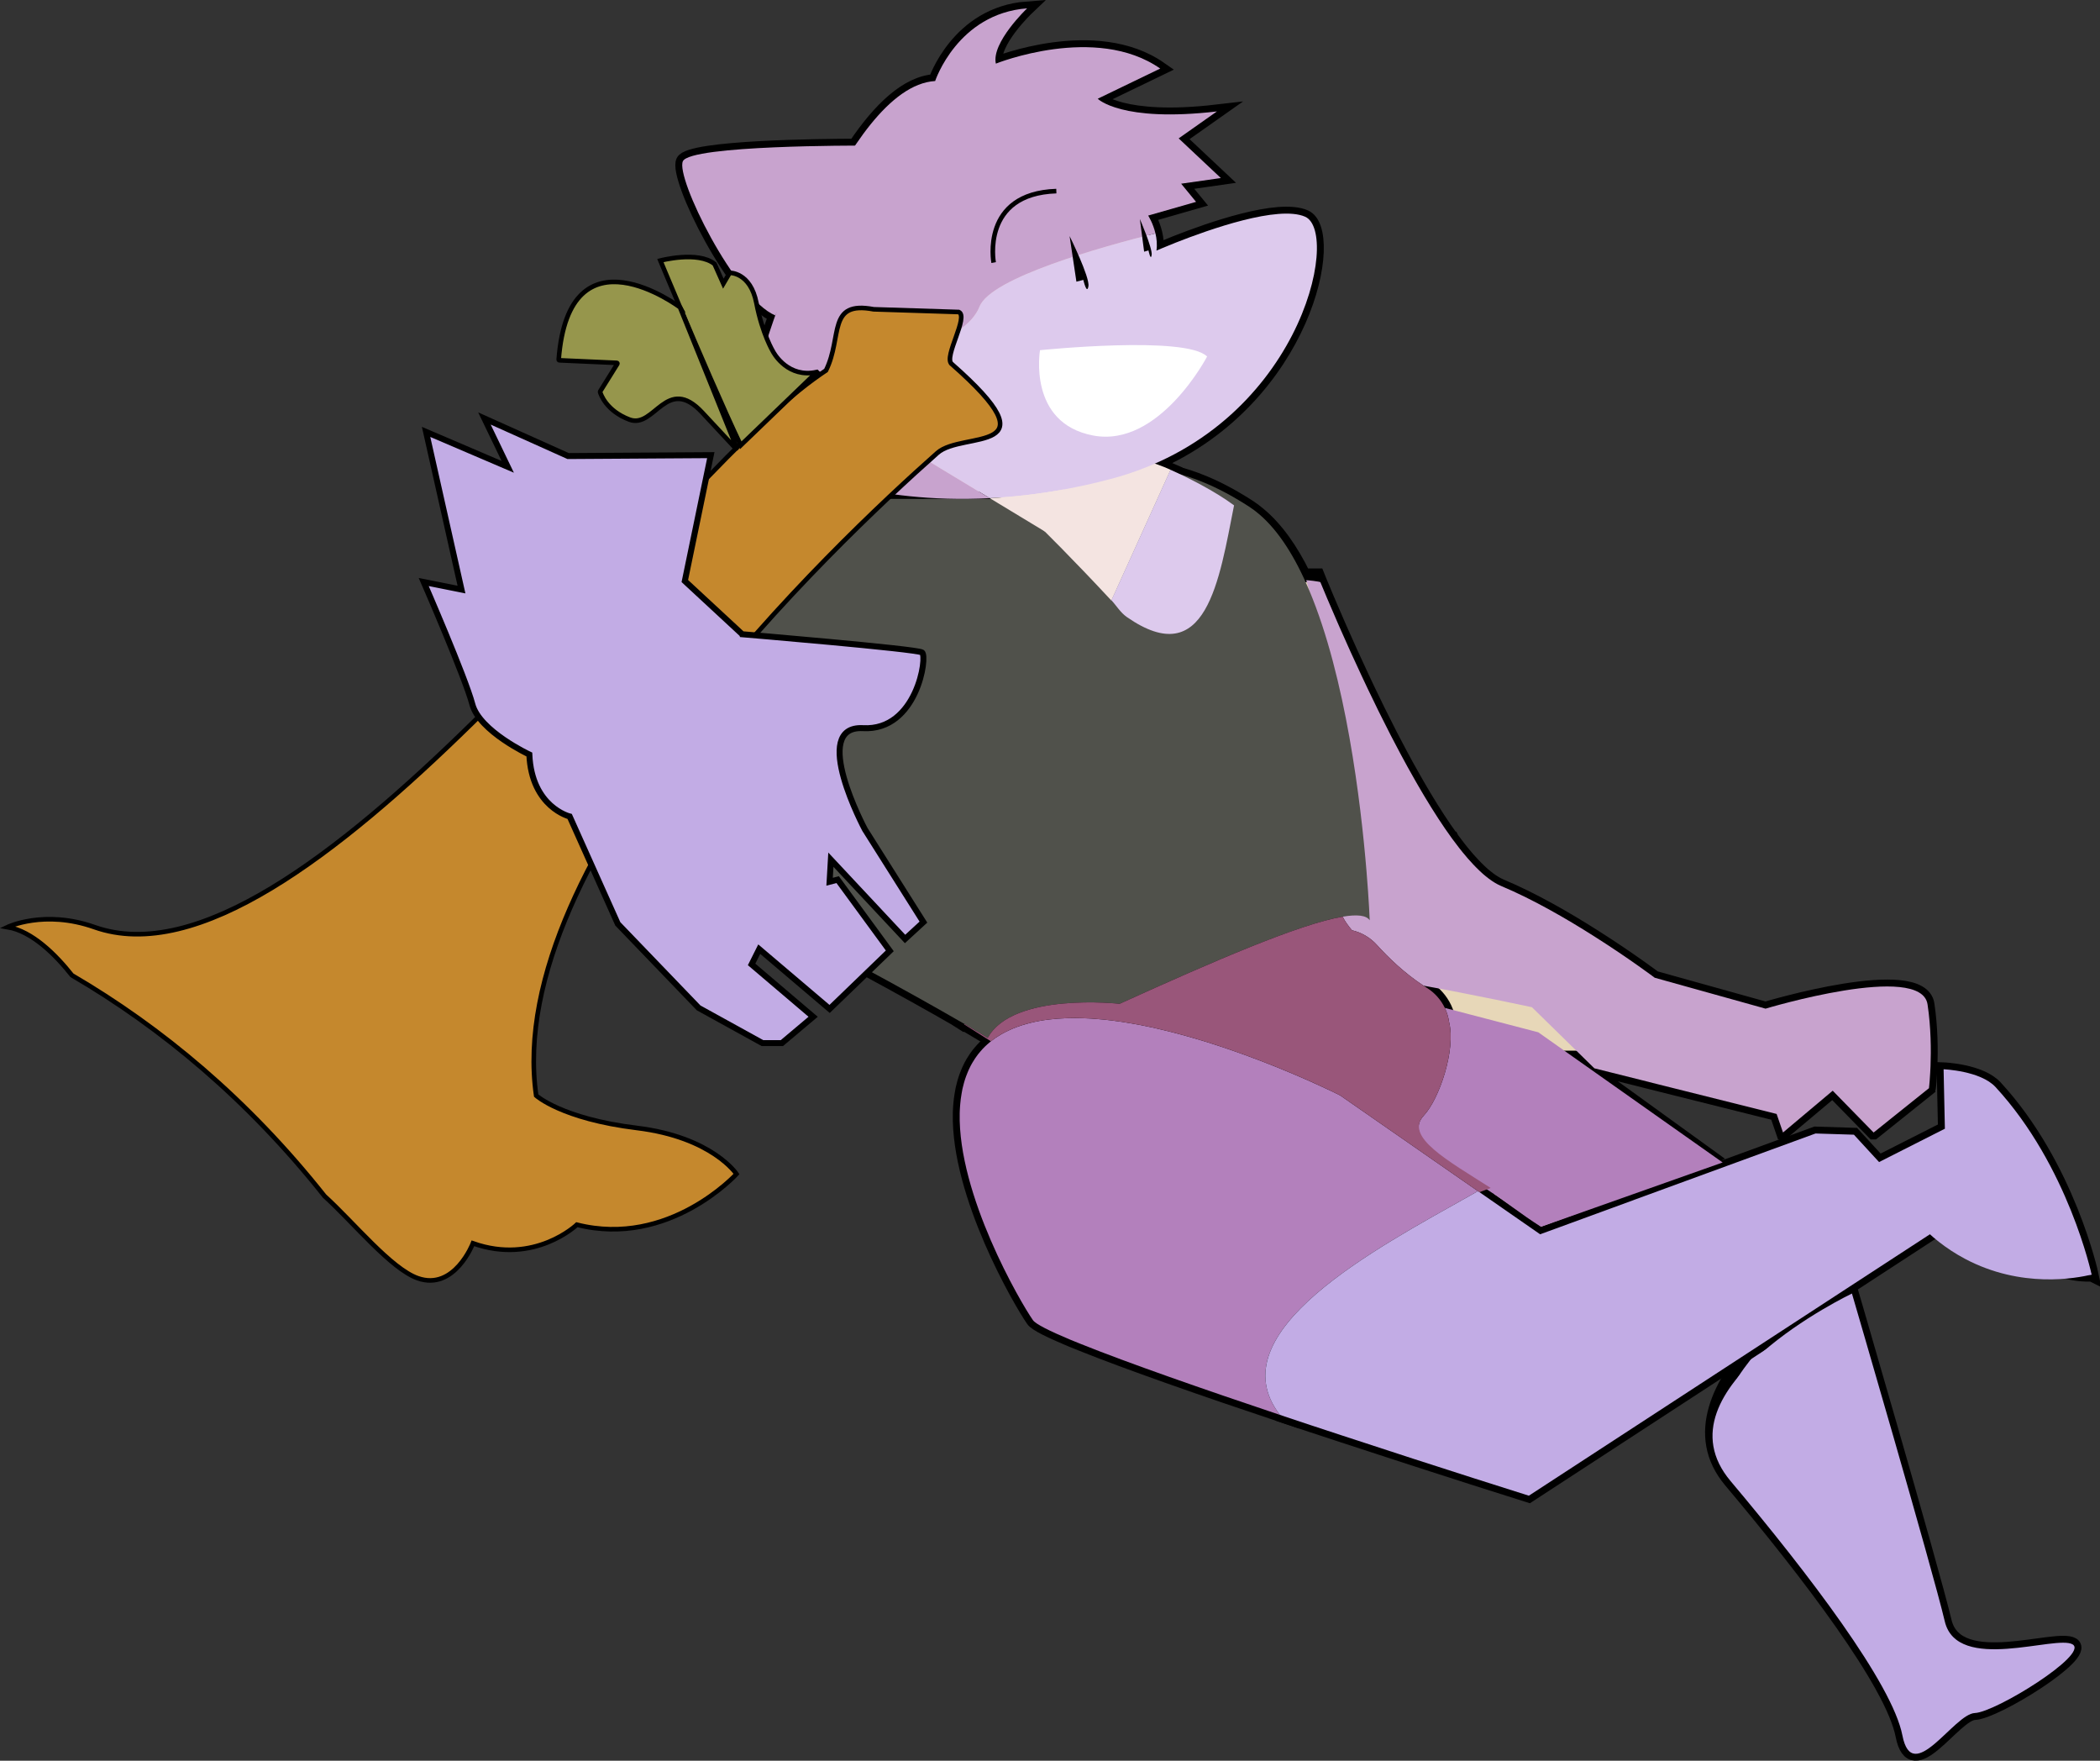 <?xml version="1.0" encoding="UTF-8"?><svg id="Layer_2" xmlns="http://www.w3.org/2000/svg" viewBox="0 0 456.618 382.764"><rect x="0" y="0" width="456.618" height="382.764" fill="#333333" stroke="none"/><defs><style>.cls-1{fill:#fff;}.cls-2{fill:#e7d7b8;}.cls-2,.cls-3,.cls-4,.cls-5,.cls-6,.cls-7,.cls-8{stroke:#000;stroke-miterlimit:10;}.cls-2,.cls-4,.cls-6{stroke-width:3px;}.cls-3{fill:none;}.cls-9,.cls-6,.cls-7{fill:#c2ace5;}.cls-4,.cls-10{fill:#f4e4e1;}.cls-11{fill:#dcc3e0;}.cls-5{fill:#96964c;}.cls-12{fill:#50514b;}.cls-13{fill:#99567a;}.cls-14{fill:#c8a3ce;}.cls-15{fill:#ddcaed;}.cls-16{fill:#b380bc;}.cls-7{stroke-width:1.3px;}.cls-8{fill:#c5882d;}</style></defs><g id="Layer_3"><g><g><path class="cls-6" d="M401.082,275.722s-41.721,26.138-24.798,46.245,35.186,44.066,37.364,55.292,11.226-4.691,15.75-4.859,24.798-12.734,21.279-14.912-25.133,6.367-27.814-5.027-21.782-76.739-21.782-76.739Z"/><path class="cls-2" d="M321.358,258.942c-.63,.36-1.27,.72-1.94,1.1-19.89,11.21-55,29.55-41.12,47.54-16.52-5.54-33.01-11.28-43.3-15.42-.74-.3-1.45-.59-2.13-.86-4.66-1.95-7.67-3.45-8.27-4.31-2.76-3.94-16.34-27.27-15.92-45.01,0-.2,.01-.39,.02-.59,.01-.23,.02-.46,.04-.69,.01-.22,.03-.44,.05-.65,.06-.77,.16-1.52,.29-2.25,.04-.32,.1-.64,.17-.95l.03-.15c.07-.31,.14-.61,.23-.91,.03-.12,.06-.24,.09-.35,.07-.26,.15-.52,.23-.78,.08-.23,.15-.44,.23-.66,.1-.27,.2-.55,.32-.82,.06-.16,.13-.32,.2-.47,.02-.05,.05-.11,.07-.16,.13-.3,.27-.58,.42-.87,.23-.43,.47-.85,.74-1.25,.14-.25,.31-.48,.48-.72,.25-.36,.52-.71,.81-1.04,.17-.22,.36-.42,.55-.63,.33-.35,.67-.69,1.04-1.01,.23-.22,.48-.42,.73-.63,.02-.01,.03-.02,.04-.03,.69-.55,1.44-1.06,2.26-1.53,.27-.16,.55-.31,.83-.45,.24-.13,.47-.24,.71-.35,.23-.11,.46-.21,.69-.31,.12-.06,.24-.11,.37-.16,.55-.23,1.12-.44,1.71-.63,.07-.02,.14-.05,.22-.07,.28-.09,.56-.17,.84-.25,.32-.1,.65-.18,.98-.26,2.48-.62,5.16-.94,7.96-1.02,.53-.02,1.07-.03,1.61-.03h.18c.49,0,.99,.01,1.49,.03,.63,.01,1.27,.04,1.91,.08,.26,.02,.52,.03,.79,.06,1.3,.08,2.62,.22,3.95,.39,1.38,.17,2.76,.38,4.15,.63,.66,.11,1.33,.23,1.99,.36,.82,.16,1.65,.33,2.47,.51,.69,.16,1.38,.32,2.07,.48,.65,.14,1.29,.3,1.93,.47,.51,.13,1.02,.26,1.54,.4,.7,.18,1.4,.37,2.09,.57,.6,.17,1.21,.34,1.8,.52,1.21,.35,2.41,.72,3.59,1.1,.49,.16,.98,.31,1.46,.47,.1,.03,.2,.07,.29,.1,.58,.19,1.16,.39,1.73,.58,9.7,3.31,17.86,6.98,21.8,8.84,.23,.11,.45,.22,.65,.31,1.21,.58,1.88,.92,1.88,.92l29.96,20.81Z"/><path class="cls-6" d="M454.799,277.092s-6.29,.6-12.6-3.86c-5.15-3.64-9.92-12.87-14.44-10.2l-25.53,16.63-22.49,14.66-47.31,30.83s-18.86-5.92-40.8-13.15c-4.37-1.43-8.85-2.91-13.33-4.42-13.88-17.99,21.23-36.33,41.12-47.54,.67-.38,1.31-.74,1.94-1.1l.34,.23,2.25,1.56,10.93,7.59,3.24-1.18,17.08-6.25,39.56-14.48,8.35,.26,5.47,5.95,14.31-7.25-.28-12.92s8.02,.31,11.3,3.87c15.84,17.18,20.89,40.77,20.89,40.77Z"/><path class="cls-2" d="M419.769,231.792c-.02,.48-.04,.93-.07,1.35v.02c-.04,.63-.08,1.19-.11,1.66v.01c-.03,.31-.05,.59-.07,.82v.01c-.01,.15-.02,.28-.04,.39-.02,.17-.04,.3-.04,.39,0,.04,0,.08-.01,.1s-.01,.03-.01,.03l-12.03,9.63h-.01l-8.88-9.09-10.81,9.08v.01h-.01l-1.39-4.04-27.66-6.92v-.01l-11.96-2.99-2.38-2.33h-2.2l19.49,14.09,10.67,7.71-9.88,5.32-7.14,3.84-.03,.02-17.08,6.25-3.24,1.18-10.93-7.59-2.25-1.56,2.43-.92c-9.23-5.91-18.87-11.14-14.54-15.74,3.36-3.58,7-14.27,5.5-20.31-.15-1.08-.47-2.12-.93-3.09-.85-1.76-2.18-3.28-3.89-4.35-.25-.16-.5-.32-.74-.48-4.16-2.74-7.62-6.07-10.12-8.84-1.48-1.64-3.39-2.74-5.44-3.21-.82-.97-1.53-1.96-2.03-2.95-9.29,1.56-27.96,9.61-48.49,18.94,0,0-23.19-2.63-28.69,7.41,0,0-1.48-.94-5.02-3.01l-.12,.05-1.99-1.26c-4.35-2.51-10.91-6.2-20.26-11.26-6.63-3.58,14.52-19.8,14.52-19.8l-14.6-36.86s6.29,4.9,21.49-17.34c.08-.11,.25-.51,.52-1.15,.08-.2,.18-.42,.28-.67,.93-2.17,2.65-6.03,5.24-10.35,.15-.25,.3-.5,.46-.76,1.26-2.05,2.71-4.19,4.37-6.29,.15-.19,.29-.38,.44-.56,.91-1.12,1.88-2.23,2.9-3.3l.05-.05,4.11,2.49,.01,.01,.02,.01c.01,.01,.02,.02,.03,.04,.37,.37,.74,.74,1.12,1.12,.86,.86,1.75,1.76,2.68,2.7,.1,.11,.21,.21,.31,.32,.21,.21,.41,.42,.62,.64,.05,.04,.09,.08,.13,.13,.29,.3,.58,.6,.88,.9,.3,.3,.6,.61,.9,.93,.3,.31,.61,.63,.91,.95,1.27,1.31,2.58,2.69,3.94,4.13,.48,.51,.97,1.03,1.46,1.55v.01c.16,.16,.31,.32,.47,.49,.34,.36,.68,.73,1.03,1.11l.02-.04c.27,.29,.53,.61,.78,.93,.13,.15,.26,.31,.38,.47,.12,.16,.25,.32,.39,.48,.26,.32,.53,.64,.83,.94,.3,.3,.61,.57,.96,.81,17.33,12.06,20.09-8.07,23.31-24.28-.27-.2-.54-.39-.82-.59s-.56-.39-.85-.58c-.27-.19-.54-.37-.82-.54-.46-.3-.93-.59-1.41-.88-.14-.09-.27-.17-.4-.25-.25-.14-.51-.3-.77-.44-.21-.13-.42-.25-.64-.37-1.07-.6-2.13-1.18-3.16-1.7-.25-.13-.49-.26-.74-.38-.73-.37-1.43-.71-2.09-1.03,.28,.08,.57,.16,.86,.25,.3,.09,.59,.18,.89,.28,1.09,.35,2.19,.76,3.32,1.23,.24,.09,.48,.19,.72,.3,1.61,.69,3.27,1.51,4.97,2.45,.28,.15,.56,.31,.84,.47,.65,.37,1.3,.76,1.97,1.17,.48,.3,.96,.6,1.45,.92,.73,.48,1.44,1.01,2.13,1.6,3.83,3.17,7.04,7.82,9.73,13.31h2.98c.12,.31,.33,.81,.61,1.48,.75,1.81,2.02,4.86,3.7,8.7,.22,.52,.45,1.05,.7,1.6,1.34,3.04,2.89,6.48,4.61,10.14,.43,.92,.86,1.84,1.31,2.78,.73,1.53,1.49,3.1,2.26,4.67,.41,.83,.82,1.66,1.25,2.49,.48,.98,.99,1.97,1.49,2.95,.71,1.36,1.42,2.72,2.14,4.07,.96,1.8,1.94,3.58,2.94,5.32,.22,.39,.44,.78,.66,1.16,.27,.48,.55,.95,.83,1.42,.25,.43,.5,.85,.75,1.27,1.99,3.32,4,6.43,5.99,9.16h.01c.01,.02,.02,.03,.02,.04,.5,.68,1,1.34,1.5,1.98,.25,.32,.5,.63,.74,.93,.78,.96,1.56,1.86,2.33,2.67,.2,.21,.4,.42,.6,.62,.51,.52,1.02,1,1.52,1.45,.2,.17,.41,.34,.61,.51,.23,.19,.46,.37,.69,.54,.23,.18,.47,.35,.69,.49,.19,.13,.39,.26,.58,.37,.24,.15,.48,.28,.71,.4,.24,.12,.48,.23,.71,.33,6.83,2.86,14.11,7.06,20.11,10.87,7.65,4.84,13.25,9.06,13.25,9.06l24.1,6.72s33.83-10.2,35.22-.93c.76,5.04,.78,9.99,.65,13.45Z"/><path class="cls-4" d="M251.128,100.782c1.1,.37,2.24,.82,3.41,1.34l-.01,.01c.63,.29,1.34,.61,2.09,.97,3.56,1.7,8.21,4.16,11.71,6.76-3.22,16.21-5.98,36.34-23.31,24.28-1.39-.96-2.26-2.46-3.34-3.63l-.02,.04c-5.57-5.99-10.44-10.99-14.48-15.02l-4.14-2.51-7.83-4.73c-25.87,1.33-41.55-6.27-41.55-6.27l2.21-3.18-13.86-3.95,10.49-9.68-9.79-5.42,3.79-5.05s.73-2.38,2.07-6.17c-8.7-3.64-21.76-30.02-20.08-33.53,1.49-3.12,30.46-3.37,37.43-3.39,5.26-7.82,11.22-13.67,17.42-14.04,0,0,4.87-14.66,20-15.8,0,0-7.82,7.44-6.8,12.02,0,0,21.7-8.73,35.74,1.07l-13.59,6.56s5.07,5.19,25.92,2.76l-8.32,5.86,9.17,8.62-8.63,1.23,3.24,3.95-10.41,2.98s1.05,1.61,1.58,3.87c.27,1.12,.41,2.41,.22,3.75,0,0,1.62-.72,4.17-1.73,7.33-2.89,22.34-8.2,28.16-5.64,7.19,3.17,.14,39.32-32.66,53.67Z"/></g><path class="cls-12" d="M148.206,108.45h102.294l-51.147,102.098s-102.602-61.395-51.147-102.098Z"/><g><path class="cls-14" d="M419.769,231.792c-.02,.48-.04,.93-.07,1.35v.02c-.03,.63-.07,1.19-.11,1.66v.01c-.02,.31-.05,.58-.07,.82v.01c-.01,.15-.02,.28-.04,.39-.02,.17-.03,.3-.04,.39,0,.04,0,.08-.01,.1v.03h-.01l-12.03,9.63-8.89-9.09-10.81,9.09v-.01l-1.39-4.03h-.01l-27.66-6.92v-.01l-11.96-2.99-2.38-2.33-11.19-10.95s-13.42-2.88-23.57-4.68c-4.16-2.74-7.62-6.07-10.12-8.84-1.48-1.64-3.39-2.74-5.44-3.21-.82-.97-1.53-1.96-2.03-2.95-.67-1.3-1.01-2.61-.86-3.89,.26-2.19,1.79-2.76,3.06-4.88,2.65-4.42,4.16-15.55-9.48-62.22-.21-.7-.42-1.41-.63-2.13-.04-.12,3.02,.28,3.07,.4,.75,1.81,2.02,4.86,3.7,8.7,.22,.52,.45,1.05,.7,1.6,1.34,3.04,2.89,6.48,4.61,10.14,.42,.92,.86,1.84,1.31,2.78,.73,1.53,1.49,3.1,2.26,4.67,.41,.83,.82,1.66,1.25,2.49,.48,.98,.99,1.97,1.49,2.95,.71,1.36,1.42,2.72,2.14,4.07,.96,1.8,1.94,3.58,2.94,5.32,.22,.39,.44,.78,.66,1.16,.27,.48,.55,.95,.83,1.42,.25,.43,.5,.85,.75,1.27,1.99,3.32,4,6.43,5.99,9.16,.02,.01,.03,.03,.03,.04,.5,.68,1,1.34,1.5,1.98,.25,.32,.5,.63,.74,.93,.78,.96,1.56,1.86,2.33,2.67,.2,.21,.4,.42,.6,.62,.51,.52,1.02,1,1.52,1.45,.2,.17,.41,.34,.61,.51,.23,.19,.46,.37,.69,.54s.46,.34,.69,.49c.19,.13,.39,.26,.58,.37,.24,.15,.48,.28,.71,.4,.24,.12,.48,.23,.71,.33,6.83,2.86,14.11,7.06,20.11,10.87,7.65,4.84,13.25,9.06,13.25,9.06l24.1,6.72s33.83-10.2,35.22-.93c.76,5.04,.78,9.99,.65,13.45Z"/><path class="cls-12" d="M297.829,200.062c-.74-1.11-2.8-1.3-5.89-.78-9.29,1.56-27.96,9.61-48.49,18.94,0,0-23.19-2.63-28.69,7.41,0,0-1.48-.94-5.02-3.01-.64-.36-1.34-.77-2.11-1.21-4.35-2.51-10.91-6.2-20.26-11.26-6.63-3.58,14.52-19.8,14.52-19.8l-14.6-36.86s6.29,4.9,21.49-17.34c.08-.11,.25-.51,.52-1.15,.08-.2,.18-.42,.28-.67,.93-2.17,2.65-6.03,5.24-10.35,.15-.25,.3-.5,.46-.76,1.26-2.05,2.71-4.19,4.37-6.29,.15-.19,.29-.38,.44-.56,.91-1.12,1.88-2.23,2.9-3.3,.02-.02,.03-.04,.04-.05h.01c.26-.27,.52-.53,.78-.8,2.15-2.14,4.56-4.12,7.22-5.77l.01-.01c4.96-3.06,10.82-4.97,17.64-4.65h.01c1.8,.08,3.68,.32,5.62,.74,.01,0,.02,0,.03,.01,.74,.15,1.49,.34,2.26,.56h.02c.28,.08,.57,.16,.86,.25,.3,.09,.59,.18,.89,.28,1.09,.35,2.19,.76,3.32,1.23,.24,.09,.48,.19,.72,.3,1.61,.69,3.27,1.51,4.97,2.45,.28,.15,.56,.31,.84,.47,.65,.37,1.3,.76,1.97,1.17,.48,.3,.96,.6,1.45,.92,.73,.48,1.44,1.01,2.13,1.6,4.36,3.7,7.94,9.55,10.88,16.52,7.99,18.96,11.24,46.21,12.47,61.08,.54,6.54,.7,10.69,.7,10.69Z"/><path class="cls-10" d="M254.536,102.124l-12.88,28.43c-8.07-8.68-14.68-15.29-19.43-19.88,6.4-9.37,16.61-15.54,32.31-8.55Z"/><path class="cls-15" d="M268.329,109.862c-3.218,16.209-5.981,36.341-23.31,24.277-1.397-.972-2.265-2.474-3.362-3.652l12.85-28.364c3.631,1.626,9.572,4.576,13.822,7.739Z"/><path class="cls-9" d="M402.681,281.205s-43.318,20.654-26.395,40.761,35.186,44.066,37.364,55.292,11.226-4.691,15.75-4.859,24.798-12.734,21.279-14.912-25.133,6.367-27.814-5.027-20.184-71.255-20.184-71.255Z"/><path class="cls-16" d="M374.569,252.712l-12.2,4.32-27.29,9.66c-4.419-2.769-7.598-5.457-11.778-8.127-9.23-5.91-18.042-11.453-13.712-16.053,3.36-3.58,7-14.27,5.5-20.31-.15-1.08-.47-2.12-.93-3.09l20.32,5.3,7.79,5.5,19.6,13.84,12.7,8.96Z"/><path class="cls-16" d="M321.358,258.942c-.63,.36-1.27,.72-1.94,1.1-19.89,11.21-55,29.55-41.12,47.54-16.52-5.54-33.01-11.28-43.3-15.42-.74-.3-1.45-.59-2.13-.86-4.66-1.95-7.67-3.45-8.27-4.31-2.76-3.94-16.34-27.27-15.92-45.01,0-.2,.01-.39,.02-.59,.01-.23,.02-.46,.04-.69,.01-.22,.03-.44,.05-.65,.06-.77,.16-1.52,.29-2.25,.04-.32,.1-.64,.17-.95l.03-.15c.07-.31,.14-.61,.23-.91,.03-.12,.06-.24,.09-.35,.07-.26,.15-.52,.23-.78,.08-.23,.15-.44,.23-.66,.1-.27,.2-.55,.32-.82,.06-.16,.13-.32,.2-.47,.02-.05,.05-.11,.07-.16,.13-.3,.27-.58,.42-.87,.23-.43,.47-.85,.74-1.25,.14-.25,.31-.48,.48-.72,.25-.36,.52-.71,.81-1.04,.17-.22,.36-.42,.55-.63,.33-.35,.67-.69,1.04-1.01,.23-.22,.48-.42,.73-.63,.02-.01,.03-.02,.04-.03,.69-.55,1.44-1.06,2.26-1.53,.27-.16,.55-.31,.83-.45,.24-.13,.47-.24,.71-.35,.23-.11,.46-.21,.69-.31,.12-.06,.24-.11,.37-.16,.55-.23,1.12-.44,1.71-.63,.07-.02,.14-.05,.22-.07,.28-.09,.56-.17,.84-.25,.32-.1,.65-.18,.98-.26,2.48-.62,5.16-.94,7.96-1.02,.53-.02,1.07-.03,1.61-.03h.18c.49,0,.99,.01,1.49,.03,.63,.01,1.27,.04,1.91,.08,.26,.02,.52,.03,.79,.06,1.3,.08,2.62,.22,3.95,.39,1.38,.17,2.76,.38,4.15,.63,.66,.11,1.33,.23,1.99,.36,.82,.16,1.65,.33,2.47,.51,.69,.16,1.38,.32,2.07,.48,.65,.14,1.29,.3,1.93,.47,.51,.13,1.02,.26,1.54,.4,.7,.18,1.4,.37,2.09,.57,.6,.17,1.21,.34,1.8,.52,1.21,.35,2.41,.72,3.59,1.1,.49,.16,.98,.31,1.46,.47,.1,.03,.2,.07,.29,.1,.58,.19,1.16,.39,1.73,.58,9.7,3.31,17.86,6.98,21.8,8.84,.23,.11,.45,.22,.65,.31,1.21,.58,1.88,.92,1.88,.92l29.96,20.81Z"/><path class="cls-9" d="M454.799,277.092s-6.29,.6-12.6-3.86c-5.15-3.64-9.92-12.87-14.44-10.2l-25.53,16.63-22.49,14.66-47.31,30.83s-18.86-5.92-40.8-13.15c-4.37-1.43-8.85-2.91-13.33-4.42-13.88-17.99,21.23-36.33,41.12-47.54,.67-.38,1.31-.74,1.94-1.1l.34,.23,2.25,1.56,10.93,7.59,3.24-1.18,17.08-6.25,.03-.02,39.53-14.46,8.35,.26,5.47,5.95,14.31-7.25-.28-12.92s8.02,.31,11.3,3.87c15.84,17.18,20.89,40.77,20.89,40.77Z"/><g><path class="cls-14" d="M187.396,31.653c-.561,0-37.224-.125-38.907,3.385s11.384,29.897,20.078,33.532l18.829-36.917Z"/><path class="cls-15" d="M241.396,104.154c-3.45,.91-6.8,1.65-10.04,2.24-5.74,1.05-11.14,1.64-16.15,1.9l-22.09-13.36,11.39-9.96-11.39-7.89s16.61-2.18,19.88-10.45c2.48-6.29,26.76-13.03,38.24-15.9,.27,1.12,.41,2.41,.22,3.75,0,0,1.62-.72,4.17-1.73,7.33-2.89,22.34-8.2,28.16-5.64,7.85,3.46-1.28,46.26-42.39,57.04Z"/><path class="cls-14" d="M260.066,43.884l-10.41,2.98s1.05,1.61,1.58,3.87c-11.48,2.87-35.76,9.61-38.24,15.9-3.27,8.27-19.88,10.45-19.88,10.45l11.39,7.89-11.39,9.96,22.09,13.36c-25.87,1.33-41.55-6.27-41.55-6.27l2.21-3.18-13.86-3.95,10.49-9.68-9.79-5.42,3.79-5.05s17.24-55.98,36.84-57.13c0,0,4.87-14.66,20-15.8,0,0-7.82,7.44-6.8,12.02,0,0,21.7-8.73,35.74,1.07l-13.59,6.56s5.07,5.19,25.92,2.76l-8.32,5.86,9.17,8.62-8.63,1.23,3.24,3.95Z"/><path class="cls-10" d="M215.206,108.294c5.01-.26,10.41-.85,16.15-1.9l-4.15,9.16-12-7.26Z"/></g><path class="cls-3" d="M216.056,57.085s-2.814-14.995,13.631-15.543"/><path class="cls-1" d="M226.136,76.13s31.711-3.262,36.334,1.377c0,0-10.381,19.861-24.736,17.179-14.355-2.682-11.598-18.557-11.598-18.557Z"/><path d="M232.571,51.326s4.425,8.931,4.092,10.899-1.108-1.38-1.108-1.38l-1.504,.389-1.481-9.908Z"/><path d="M247.849,47.613s2.775,6.402,2.567,7.813-.695-.989-.695-.989l-.943,.279-.929-7.103Z"/></g><g><path class="cls-8" d="M206.887,79.081c22.799,20.036,2.472,14.487-3.062,19.381-22.37,19.8-94.62,88.188-87.241,139.704,0,0,5.509,5.042,21.903,7.047,16.393,2.005,21.657,10.01,21.657,10.01,0,0-14.659,16.086-34.705,11.019,0,0-9.199,8.805-22.604,4.046,0,0-4.021,10.404-12.003,7.588-5.829-2.066-13.946-12.113-20.23-17.82l-.049-.049c-16.701-21.042-35.443-36.611-54.91-47.986-3.505-4.427-8.633-9.58-14.007-10.478,0,0,7.981-3.849,18.877,0,44.678,15.827,122.327-94.374,156.405-119.142,.529-.394,1.058-.762,1.574-1.119,.381-.258,.75-.517,1.119-.762,3.629-7.363,.221-15.189,10.353-13.28l18.506,.591c2.238,.984-3.296,9.743-1.582,11.25Z"/><path class="cls-5" d="M177.615,80.88l-16.548,15.921c-3.8-7.963-9.371-20.931-13.194-29.976l-.019-.035c-2.511-5.921-4.266-10.148-4.266-10.148,0,0,8.168-2.156,11.784,.743l1.909,4.279,1.38-2.352s4.519-.159,5.817,6.586c1.293,6.736,3.614,10.539,3.614,10.539,0,0,2.649,5.173,8.339,4.635,.388-.041,.766-.1,1.183-.192Z"/><path class="cls-5" d="M147.871,66.828l12.293,30.468c.059,.146-.128,.265-.235,.15l-7.229-7.759c-7.75-8.319-10.373,3.589-15.832,1.53-5.072-1.922-6.252-5.525-6.391-6.013-.011-.039-.003-.074,.018-.108l3.734-5.995c.057-.092-.006-.212-.114-.217l-12.498-.555c-.081-.004-.143-.077-.137-.157,2.24-29.505,26.374-11.375,26.374-11.375l.018,.032Z"/></g><path class="cls-11" d="M161.388,137.879s37.825,3.165,39.091,3.957-1.108,17.093-12.819,16.46,.404,22.017,.404,22.017l12.721,20.145-3.993,3.67-16.129-17.235-.277,4.793,1.751-.461,11.337,15.484-13.088,12.627-15.3-12.996-1.661,3.318,13.383,11.379-6.799,5.725h-4.222l-13.884-7.658-17.565-18.26-10.467-23.35s-8.272-2.004-8.771-13.468c0,0-10.856-5.072-12.395-10.921s-10.57-26.579-10.57-26.579l8.21,1.642-7.697-34.276,17.754,7.594-5.064-10.51,18.191,8.167,31.029-.196-5.65,27.366,12.481,11.565Z"/><path class="cls-7" d="M161.388,137.879s37.825,3.165,39.091,3.957-1.108,17.093-12.819,16.46,.404,22.017,.404,22.017l12.721,20.145-3.993,3.67-16.129-17.235-.277,4.793,1.751-.461,11.337,15.484-13.088,12.627-15.3-12.996-1.661,3.318,13.383,11.379-6.799,5.725h-4.222l-13.884-7.658-17.565-18.26-10.467-23.35s-8.272-2.004-8.771-13.468c0,0-10.856-5.072-12.395-10.921s-10.57-26.579-10.57-26.579l8.21,1.642-7.697-34.276,17.754,7.594-5.064-10.51,18.191,8.167,31.029-.196-5.65,27.366,12.481,11.565Z"/><path class="cls-9" d="M454.799,277.09c-3.297,.764-15.226,3.107-27.561-3.445-8.444-4.485-13.03-10.989-15.003-14.225l20.845-6.839,21.719,24.509Z"/><path class="cls-13" d="M324.128,258.252l-2.43,.92-.34-.23-29.96-20.81s-.67-.34-1.88-.92c-.2-.09-.42-.2-.65-.31-3.94-1.86-12.1-5.53-21.8-8.84-.57-.19-1.15-.39-1.73-.58-.09-.03-.19-.07-.29-.1-.48-.16-.97-.31-1.46-.47-1.18-.38-2.38-.75-3.59-1.1-.59-.18-1.2-.35-1.8-.52-.69-.2-1.39-.39-2.09-.57-.52-.14-1.03-.27-1.54-.4-.64-.17-1.28-.33-1.93-.47-.69-.16-1.38-.32-2.07-.48-.82-.18-1.65-.35-2.47-.51-.66-.13-1.33-.25-1.99-.36-1.39-.25-2.77-.46-4.15-.63-1.33-.17-2.65-.31-3.95-.39-.27-.03-.53-.04-.79-.06-.64-.04-1.28-.07-1.91-.08-.5-.02-1-.03-1.49-.03h-.18c-.54,0-1.08,.01-1.61,.03-2.8,.08-5.48,.4-7.96,1.02-.33,.08-.66,.16-.98,.26-.28,.08-.56,.16-.84,.25-.08,.02-.15,.05-.22,.07-.59,.19-1.16,.4-1.71,.63-.13,.05-.25,.1-.37,.16-.23,.09-.46,.2-.69,.31-.24,.11-.47,.22-.71,.35-.28,.14-.56,.29-.83,.45-.82,.47-1.57,.98-2.26,1.53l-5.84-3.7,.12-.05c3.54,2.07,5.02,3.01,5.02,3.01,5.5-10.04,28.69-7.41,28.69-7.41,20.53-9.33,39.2-17.38,48.49-18.94,.5,.99,1.21,1.98,2.03,2.95,2.05,.47,3.96,1.57,5.44,3.21,2.5,2.77,5.96,6.1,10.12,8.84,.24,.16,.49,.32,.74,.48,1.71,1.07,3.04,2.59,3.89,4.35,.46,.97,.78,2.01,.93,3.09,1.5,6.04-2.14,16.73-5.5,20.31-4.33,4.6,5.31,9.83,14.54,15.74Z"/></g></g></svg>